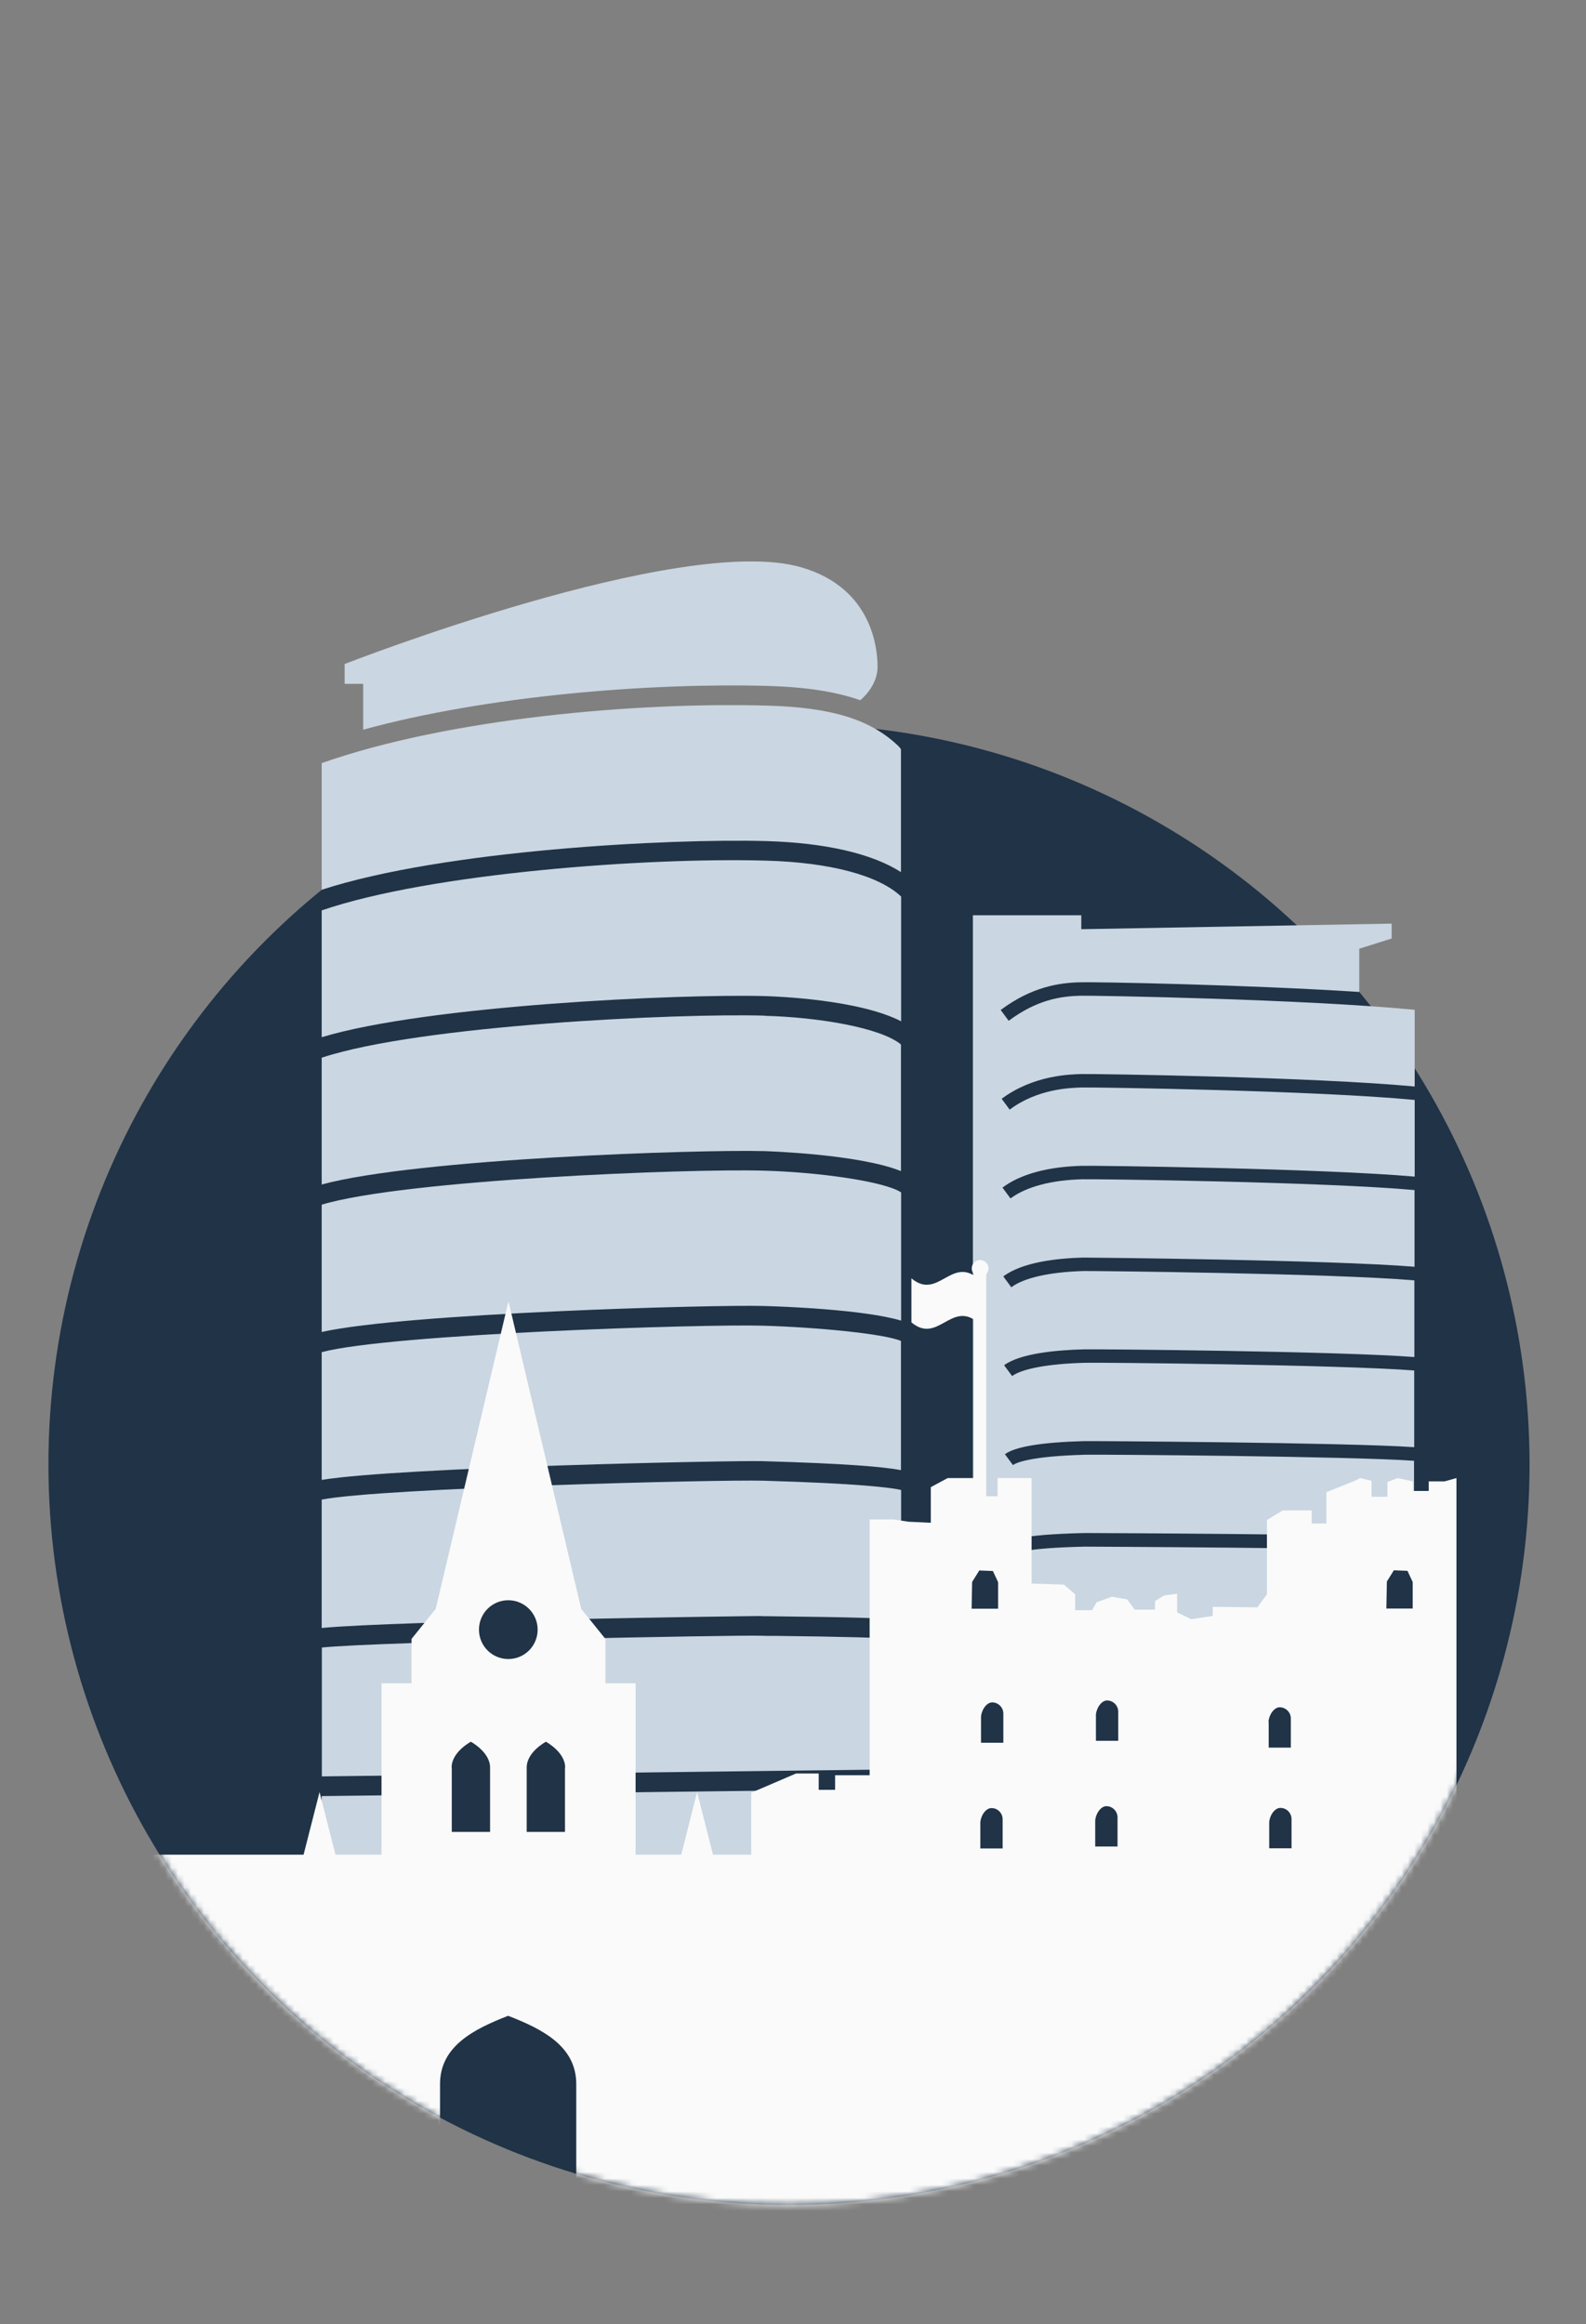 <svg width="245" height="359" viewBox="0 0 245 359" fill="none" xmlns="http://www.w3.org/2000/svg">
<rect x="0" y="0" width="245" height="359" fill="#808080" stroke="none"/>
<circle cx="121.881" cy="226.196" r="114.398" fill="#203347"/>
<mask id="mask0_2304_249843" style="mask-type:alpha" maskUnits="userSpaceOnUse" x="7" y="26" width="230" height="315">
<path fill-rule="evenodd" clip-rule="evenodd" d="M236.187 26H10.187V189H13.666C9.659 200.661 7.483 213.174 7.483 226.196C7.483 289.376 58.701 340.593 121.881 340.593C185.061 340.593 236.279 289.376 236.279 226.196C236.279 213.174 234.103 200.661 230.096 189H236.187V26Z" fill="#C4C4C4"/>
</mask>
<g mask="url(#mask0_2304_249843)">
<path d="M156.426 281.451V279.375H218.412V267.504C211.441 267.352 168.601 267.276 168.171 267.276H167.717C158.421 267.352 156.906 267.58 156.653 267.656L156.476 266.972L155.643 265.859C156.021 265.58 156.4 265.302 167.691 265.2H168.121C168.5 265.2 210.759 265.251 218.412 265.428V253.557C210.557 253.203 168.399 253.101 167.994 253.101H167.666C158.345 253.253 156.88 253.734 156.678 253.835L155.491 252.14C155.895 251.836 156.754 251.203 167.616 251.026H167.944C168.298 251.026 209.875 251.127 218.412 251.481V239.61C209.496 239.079 168.247 238.901 167.843 238.901H167.565C158.118 239.104 156.729 239.965 156.602 240.041L155.365 238.37C155.794 238.041 157.158 237.028 167.54 236.801H167.792C167.792 236.801 167.843 236.801 167.919 236.801C170.293 236.801 209.117 236.978 218.438 237.484V225.638C208.536 224.929 169.636 224.651 167.691 224.702C158.977 224.929 156.906 225.992 156.476 226.296L155.238 224.626C156.805 223.461 160.922 222.778 167.489 222.601C167.969 222.575 207.728 222.803 218.463 223.537V211.691C207.298 210.805 169.106 210.426 167.54 210.502C161.983 210.653 157.891 211.413 156.35 212.552L155.112 210.881C157.562 209.059 163.195 208.527 167.489 208.426C169.106 208.375 206.768 208.704 218.488 209.616V197.77C205.808 196.681 168.727 196.302 167.388 196.327C162.16 196.479 158.194 197.365 156.224 198.833L154.986 197.162C157.941 194.935 163.347 194.353 167.338 194.251C168.651 194.251 205.505 194.606 218.513 195.669V183.823C204.52 182.557 169.283 182.102 167.237 182.152C162.362 182.279 158.522 183.317 156.097 185.114L154.86 183.443C157.613 181.368 161.882 180.203 167.186 180.077C169.283 180.026 204.318 180.482 218.539 181.747V169.901C203.156 168.433 169.131 167.927 167.085 167.978C165.393 168.028 160.29 168.155 155.971 171.395L154.733 169.724C159.583 166.105 165.191 165.953 167.035 165.902C169.081 165.852 202.979 166.358 218.539 167.826V155.98C201.64 154.335 168.954 153.752 166.908 153.803C163.877 153.879 160.189 154.411 155.819 157.676L154.582 156.005C159.432 152.386 163.7 151.803 166.858 151.728C169.333 151.652 192.774 152.107 209.976 153.221V146.539L214.977 144.969V142.666L167.035 143.527V141.375H150.288V299.371H218.539V281.501H156.552L156.426 281.451Z" fill="#CAD6E1"/>
<path d="M117.98 180.824C106.226 180.484 62.37 182.236 49.694 186.08V205.742C62.783 202.822 110.33 201.508 117.907 201.727C120.821 201.8 133.424 202.263 139.204 203.99V184.182C136.581 182.455 126.285 181.043 117.98 180.824V180.824Z" fill="#CAD6E1"/>
<path d="M139.204 253.218C136.824 252.975 130.34 252.805 119.801 252.683C118.611 252.683 117.81 252.683 117.518 252.659C113.754 252.537 58.363 253.583 49.718 254.484V274.389L139.204 273.294V253.194V253.218Z" fill="#CAD6E1"/>
<path d="M118.125 156.88C104.745 156.49 64.92 158.34 49.694 163.377V182.966C64.458 178.951 108.072 177.539 118.053 177.807C118.222 177.807 132.623 178.245 139.179 180.897V161.333C136.022 158.729 126.406 157.123 118.125 156.904V156.88Z" fill="#CAD6E1"/>
<path d="M117.737 225.696C130.704 226.061 136.484 226.572 139.179 227.083V207.129C136.678 206.034 126.309 205.012 117.81 204.769C108.63 204.501 60.379 206.034 49.694 208.857V228.592C61.763 226.621 113.341 225.574 117.737 225.696V225.696Z" fill="#CAD6E1"/>
<path d="M117.591 249.641C117.858 249.641 118.684 249.641 119.825 249.666C131.384 249.787 136.678 249.958 139.204 250.201V230.15C137.747 229.809 133.036 229.152 117.883 228.714C111.472 228.519 58.825 229.833 49.694 231.634V251.466C61.229 250.347 115.891 249.617 117.543 249.617H117.567L117.591 249.641Z" fill="#CAD6E1"/>
<path d="M56.081 112.713C75.459 107.408 100.471 105.462 118.538 105.948C124.439 106.119 129.102 106.824 132.89 108.163C133.084 108.017 135.561 105.948 135.561 103.028C135.561 100.863 135.148 90.91 123.759 87.625C105.182 82.247 53.239 102.566 53.239 102.566V105.632H56.105V112.738L56.081 112.713Z" fill="#CAD6E1"/>
<path d="M118.295 132.935C100.083 132.424 66.595 134.833 49.694 140.624V160.213C65.94 155.298 104.964 153.497 118.222 153.862C119.874 153.911 132.647 154.373 139.204 157.756V138.483C135.755 135.222 128.227 133.203 118.295 132.935V132.935Z" fill="#CAD6E1"/>
<path d="M49.694 277.43V290.255H139.204V276.335L49.694 277.43Z" fill="#CAD6E1"/>
<path d="M138.791 115.244C134.444 111.107 128.446 109.258 118.441 108.99C98.213 108.43 69.339 110.961 49.694 117.872V137.437C68.562 131.304 103.288 129.504 118.368 129.917C127.547 130.185 134.735 131.864 139.179 134.711V115.706C139.179 115.706 139.009 115.512 138.791 115.244Z" fill="#CAD6E1"/>
<path d="M207.24 257.857H145.944V287.516H207.24V257.857Z" fill="#203347"/>
<path d="M157.066 238.965H145.944V253.754H157.066V238.965Z" fill="#203347"/>
<path d="M223.102 238.965H211.98V253.754H223.102V238.965Z" fill="#203347"/>
<path d="M267.351 328.321L265.251 327.376L260.861 327.754L258.195 328.699L255.717 327.754L252.108 328.887L249.253 328.321L248.122 326.593V320.278L249.253 318.362V316.068L246.022 315.124L241.255 314.935L235.168 314.557L231.936 313.613L224.988 313.37V228.305L223.157 228.818H220.706V230.302H218.255V228.818L215.885 228.305L214.323 228.926V231.193H211.872V228.737L210.122 228.305L209.26 228.737L204.897 230.491V235.322H202.635V233.298H198.164L195.713 234.782V246.252L194.232 248.276L187.338 248.195V249.598L184.025 250.111L181.843 249.059V246.171L179.824 246.441L178.423 247.304V248.627H175.272L174.141 247.061L171.771 246.63L169.401 247.493L168.701 248.708H166.088V246.252L164.338 244.768L159.356 244.606V228.305H154.104V231.112H150.684V228.305H146.401L143.789 229.709V235.214L140.369 235.052L137.999 234.701H134.336V274.211H129.004V276.478H126.472V273.941H122.971L116.049 276.91V310.536H104.523L101.668 312.533L99.379 321.871L97.655 324.839C97.655 324.839 96.039 337.328 96.039 340H269.829V330.561L267.351 328.267V328.321ZM150.199 244.309L151.276 242.582L153.377 242.663L154.185 244.39V248.492H150.091L150.172 244.309H150.199ZM154.858 285.519H151.438V281.578C151.438 280.634 152.192 279.284 153.161 279.284C154.131 279.284 154.885 280.067 154.885 281.012V285.519H154.858ZM154.966 269.191H151.545V265.251C151.545 264.306 152.326 262.957 153.269 262.957C154.212 262.957 154.993 263.74 154.993 264.684V269.191H154.966ZM172.606 285.222H169.186V281.282C169.186 280.337 169.967 278.988 170.909 278.988C171.852 278.988 172.633 279.77 172.633 280.715V285.222H172.606ZM172.714 268.894H169.293V264.954C169.293 264.01 170.074 262.66 171.017 262.66C171.96 262.66 172.741 263.443 172.741 264.387V268.894H172.714ZM195.956 266.007C195.956 265.062 196.737 263.713 197.679 263.713C198.622 263.713 199.403 264.495 199.403 265.44V269.947H195.983V266.007H195.956ZM199.484 285.492H196.063V281.551C196.063 280.607 196.817 279.257 197.787 279.257C198.757 279.257 199.511 280.04 199.511 280.985V285.492H199.484ZM218.255 248.465H214.161L214.242 244.282L215.319 242.555L217.42 242.636L218.228 244.363V248.465H218.255Z" fill="#FAFAFA"/>
<path d="M152.346 195.974H150.434V234.35H152.346V195.974Z" fill="#FAFAFA"/>
<path d="M151.054 204.259C146.96 200.832 144.887 207.687 140.793 204.259C140.793 201.534 140.793 200.184 140.793 197.459C144.887 200.886 146.96 194.031 151.054 197.459C151.054 200.184 151.054 201.534 151.054 204.259Z" fill="#FAFAFA"/>
<path d="M151.404 197.216C152.118 197.216 152.697 196.636 152.697 195.92C152.697 195.205 152.118 194.625 151.404 194.625C150.69 194.625 150.111 195.205 150.111 195.92C150.111 196.636 150.69 197.216 151.404 197.216Z" fill="#FAFAFA"/>
<path d="M87.969 245.255H69.484V286.559H87.969V245.255Z" fill="#203347"/>
<path d="M49.361 276.81L45.7 291.176V327.042H53.022V291.176L49.361 276.81Z" fill="#FAFAFA"/>
<path d="M107.682 276.81L104.046 291.176V327.042H111.343V291.176L107.682 276.81Z" fill="#FAFAFA"/>
<path d="M144.548 286.481H93.678V343.743H144.548V286.481Z" fill="#FAFAFA"/>
<path d="M63.903 286.481H12.521V343.743H63.903V286.481Z" fill="#FAFAFA"/>
<path d="M93.524 260.006V253.156L89.786 248.513L78.547 201L67.308 248.513L63.57 253.156V260.006H58.936V343.769H98.184V260.006H93.55H93.524ZM87.277 273.013V282.967H81.363V273.013C81.363 270.601 84.333 269.036 84.333 269.036C84.333 269.036 87.303 270.627 87.303 273.013H87.277ZM78.522 247.179C81.005 247.179 83.053 249.205 83.053 251.719C83.053 254.234 81.031 256.26 78.522 256.26C76.013 256.26 73.99 254.234 73.99 251.719C73.99 249.205 76.013 247.179 78.522 247.179ZM69.766 273.013C69.766 270.601 72.736 269.036 72.736 269.036C72.736 269.036 75.705 270.627 75.705 273.013V282.967H69.791V273.013H69.766ZM89.044 338.407H67.974V321.911C67.974 316.087 73.145 313.445 78.496 311.367C83.847 313.445 89.018 316.087 89.018 321.911V338.407H89.044Z" fill="#FAFAFA"/>
</g>
</svg>

